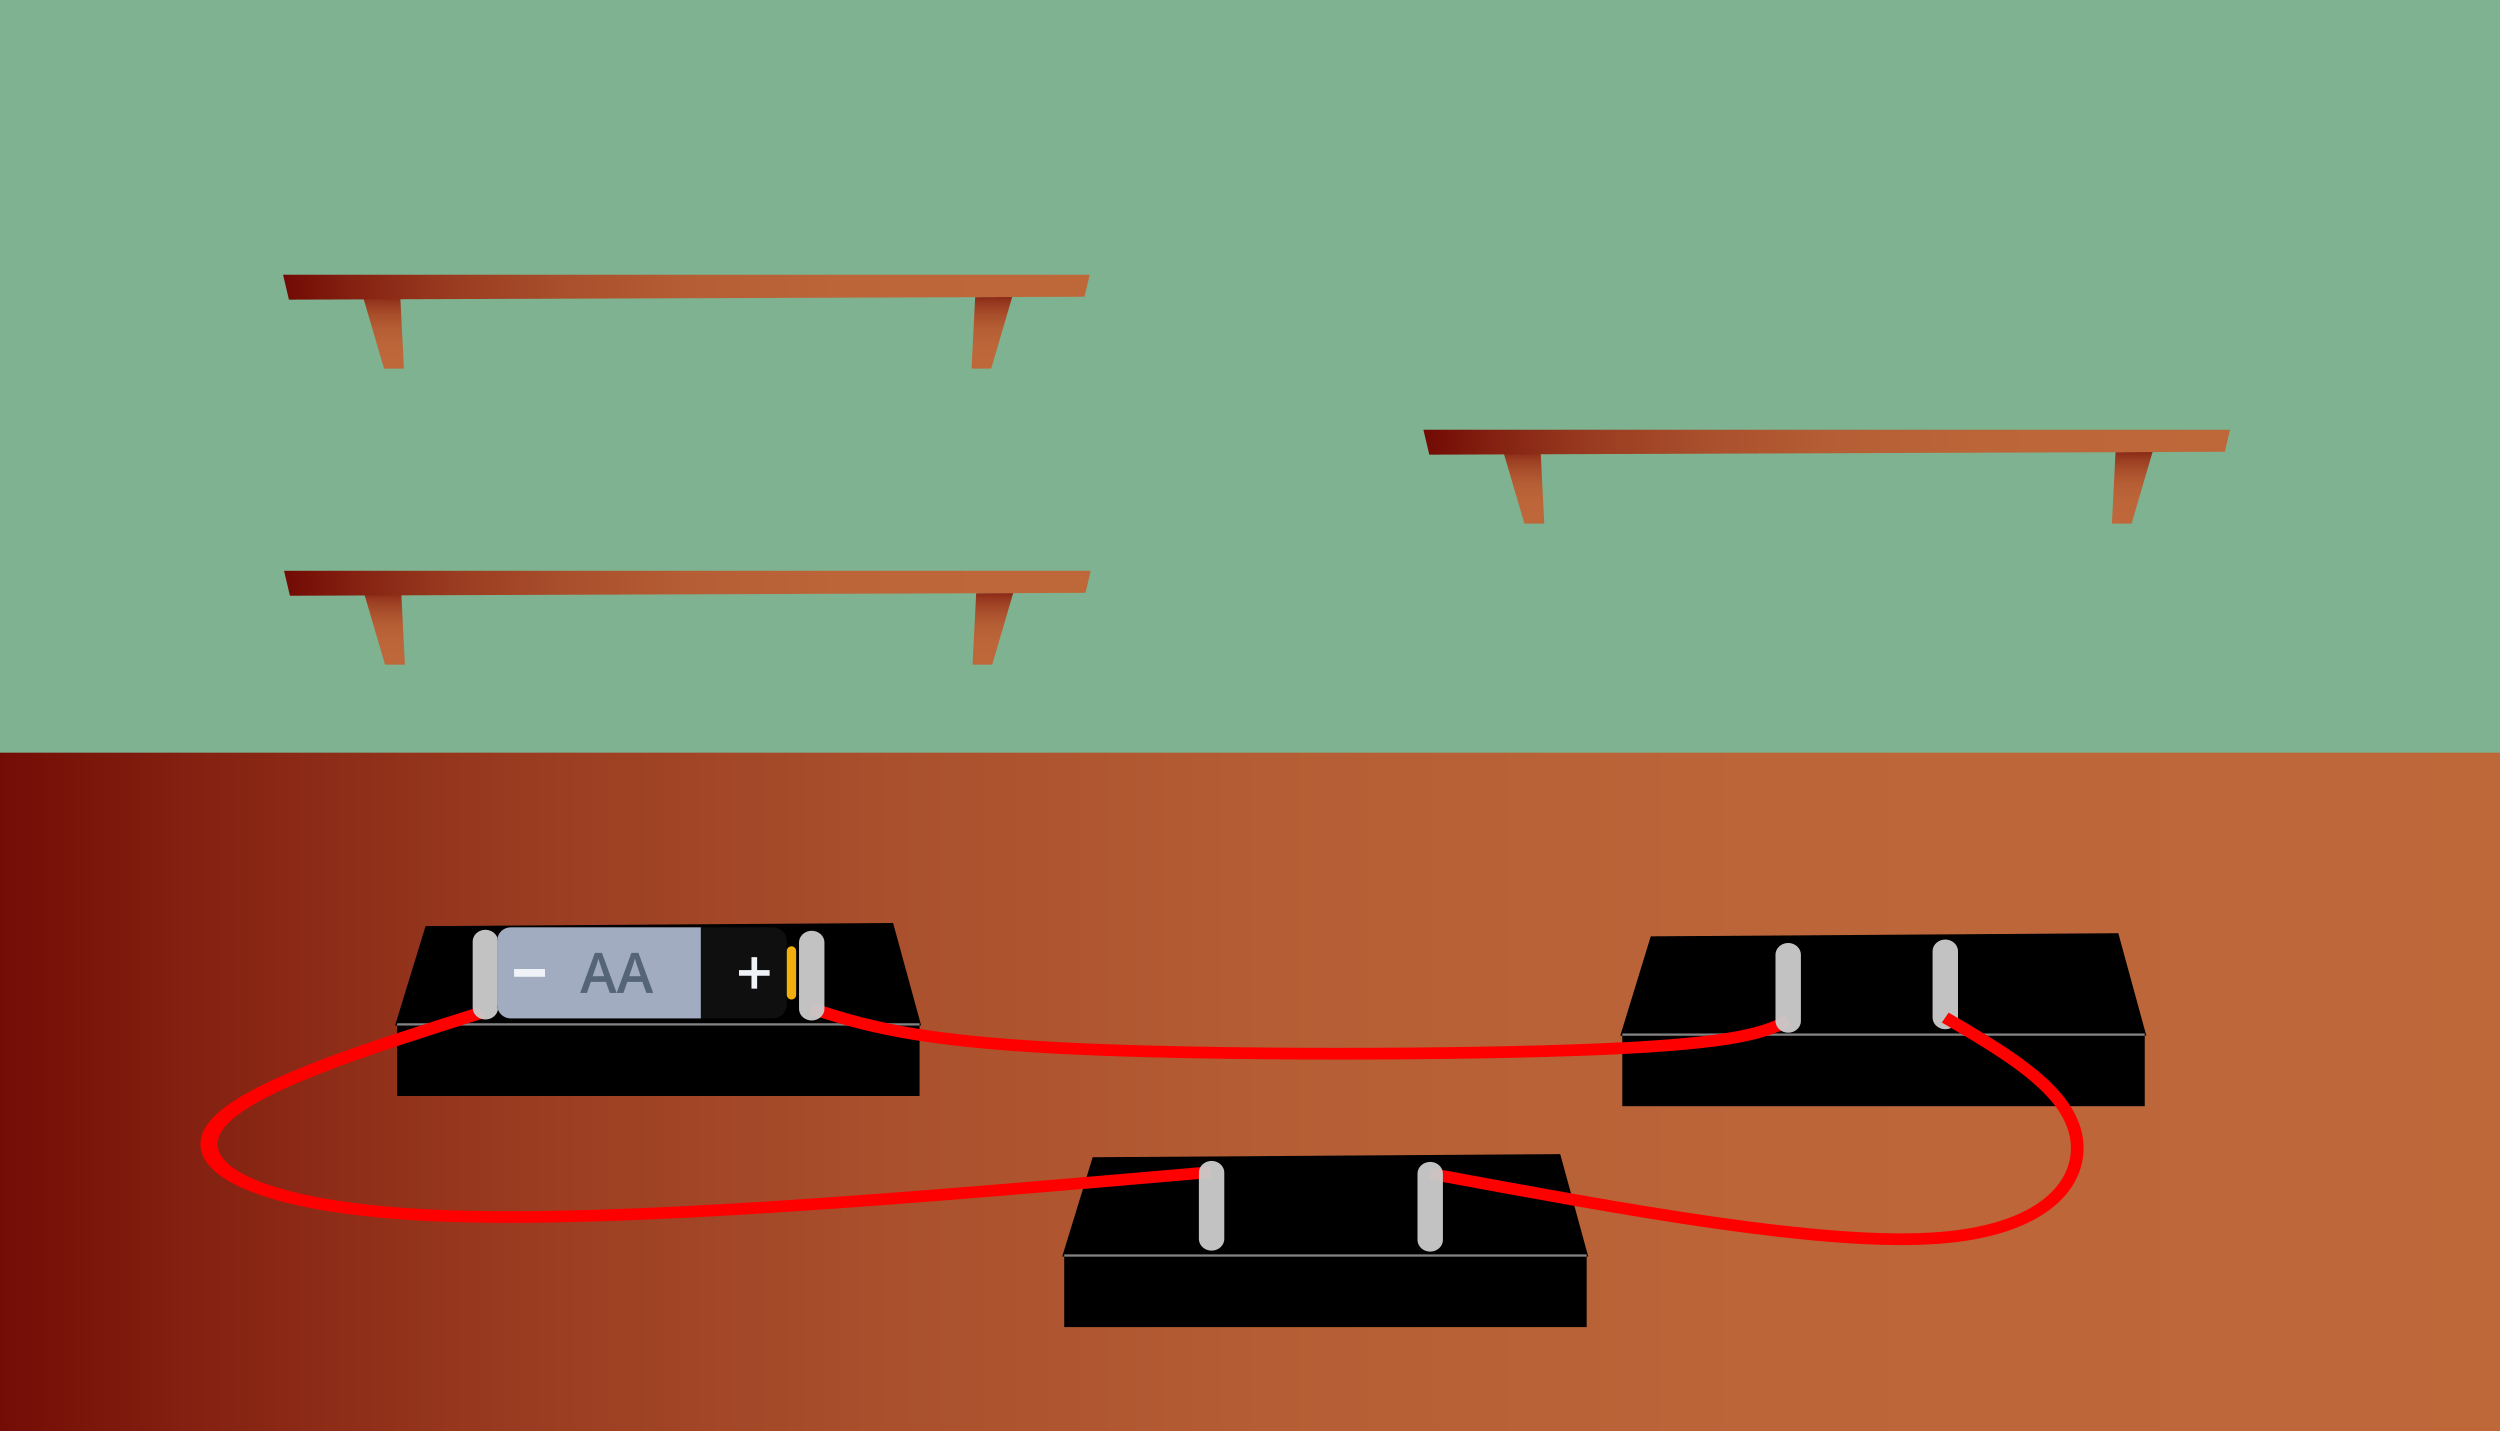<?xml version="1.0" encoding="UTF-8" standalone="no"?>
<!-- Created with Inkscape (http://www.inkscape.org/) -->

<svg
   xmlns:dc="http://purl.org/dc/elements/1.1/"
   xmlns:cc="http://creativecommons.org/ns#"
   xmlns:rdf="http://www.w3.org/1999/02/22-rdf-syntax-ns#"
   xmlns:svg="http://www.w3.org/2000/svg"
   xmlns="http://www.w3.org/2000/svg"
   xmlns:xlink="http://www.w3.org/1999/xlink"
   xmlns:sodipodi="http://sodipodi.sourceforge.net/DTD/sodipodi-0.dtd"
   xmlns:inkscape="http://www.inkscape.org/namespaces/inkscape"
   width="380.687mm"
   height="217.946mm"
   viewBox="0 0 380.687 217.946"
   version="1.1"
   id="svg53949"
   inkscape:version="0.92.3 (2405546, 2018-03-11)"
   sodipodi:docname="background.svg">
  <defs
     id="defs53943">
    <inkscape:path-effect
       effect="bspline"
       id="path-effect55440"
       is_visible="true"
       weight="33.333"
       steps="2"
       helper_size="0"
       apply_no_weight="true"
       apply_with_weight="true"
       only_selected="false" />
    <linearGradient
       id="Gradient_7"
       gradientUnits="userSpaceOnUse"
       x1="93.988"
       y1="20.837"
       x2="130.712"
       y2="77.662"
       spreadMethod="pad">
      <stop
         offset="18.431%"
         stop-color="#DEAE79"
         id="stop1885" />
      <stop
         offset="44.314%"
         stop-color="#DAA873"
         id="stop1887" />
      <stop
         offset="78.824%"
         stop-color="#CF9763"
         id="stop1889" />
      <stop
         offset="81.176%"
         stop-color="#CE9662"
         id="stop1891" />
    </linearGradient>
    <linearGradient
       id="Gradient_8"
       gradientUnits="userSpaceOnUse"
       x1="90.425"
       y1="62.438"
       x2="54.675"
       y2="49.463"
       spreadMethod="pad">
      <stop
         offset="9.412%"
         stop-color="#CE9865"
         id="stop1894" />
      <stop
         offset="37.647%"
         stop-color="#BF8752"
         id="stop1896" />
      <stop
         offset="65.098%"
         stop-color="#AC733C"
         id="stop1898" />
    </linearGradient>
    <linearGradient
       id="Gradient_9"
       gradientUnits="userSpaceOnUse"
       x1="59.763"
       y1="7.262"
       x2="82.238"
       y2="44.537"
       spreadMethod="pad">
      <stop
         offset="0%"
         stop-color="#DEB389"
         id="stop1901" />
      <stop
         offset="7.059%"
         stop-color="#D6A97E"
         id="stop1903" />
      <stop
         offset="28.627%"
         stop-color="#C28F62"
         id="stop1905" />
      <stop
         offset="41.176%"
         stop-color="#BA8557"
         id="stop1907" />
      <stop
         offset="56.471%"
         stop-color="#A87649"
         id="stop1909" />
      <stop
         offset="74.51%"
         stop-color="#9B6B3E"
         id="stop1911" />
      <stop
         offset="90.196%"
         stop-color="#96673A"
         id="stop1913" />
    </linearGradient>
    <linearGradient
       id="Gradient_10"
       gradientUnits="userSpaceOnUse"
       x1="116.9"
       y1="-0.962"
       x2="101.7"
       y2="54.763"
       spreadMethod="pad">
      <stop
         offset="9.412%"
         stop-color="#CE9865"
         id="stop1916" />
      <stop
         offset="25.098%"
         stop-color="#C9925F"
         id="stop1918" />
      <stop
         offset="47.059%"
         stop-color="#BA824C"
         id="stop1920" />
      <stop
         offset="61.961%"
         stop-color="#AC733C"
         id="stop1922" />
    </linearGradient>
    <linearGradient
       id="Gradient_11"
       gradientUnits="userSpaceOnUse"
       x1="134.262"
       y1="5.075"
       x2="69.938"
       y2="24.825"
       spreadMethod="pad">
      <stop
         offset="14.902%"
         stop-color="#E5B785"
         id="stop1925" />
      <stop
         offset="63.529%"
         stop-color="#E4B683"
         id="stop1927" />
      <stop
         offset="80.784%"
         stop-color="#E0B17C"
         id="stop1929" />
      <stop
         offset="85.098%"
         stop-color="#DEAE79"
         id="stop1931" />
      <stop
         offset="90.98%"
         stop-color="#DBA975"
         id="stop1933" />
      <stop
         offset="98.039%"
         stop-color="#D29C67"
         id="stop1935" />
      <stop
         offset="100%"
         stop-color="#CE9662"
         id="stop1937" />
    </linearGradient>
    <filter
       id="Filter_2"
       x="-0.2"
       y="-0.2"
       width="1.4"
       height="1.4"
       style="color-interpolation-filters:sRGB">
      <feColorMatrix
         in="SourceGraphic"
         type="matrix"
         values="1 0 0 0 0 0 1 0 0 0 0 0 1 0 0 0 0 0 0.52 0"
         result="result1"
         id="feColorMatrix1976" />
    </filter>
    <linearGradient
       id="Gradient_12"
       gradientUnits="userSpaceOnUse"
       x1="29.987"
       y1="4.2"
       x2="51.612"
       y2="86.2"
       spreadMethod="pad">
      <stop
         offset="10.588%"
         stop-color="#E5B785"
         id="stop1940" />
      <stop
         offset="55.686%"
         stop-color="#DEAE79"
         id="stop1942" />
      <stop
         offset="73.333%"
         stop-color="#DBA975"
         id="stop1944" />
      <stop
         offset="93.725%"
         stop-color="#D29C67"
         id="stop1946" />
      <stop
         offset="100%"
         stop-color="#CE9662"
         id="stop1948" />
    </linearGradient>
    <linearGradient
       id="Gradient_13"
       gradientUnits="userSpaceOnUse"
       x1="-19.325"
       y1="36.638"
       x2="48.725"
       y2="87.863"
       spreadMethod="pad">
      <stop
         offset="3.137%"
         stop-color="#DDAD7D"
         id="stop1951" />
      <stop
         offset="18.431%"
         stop-color="#DEAE80"
         id="stop1953" />
      <stop
         offset="56.471%"
         stop-color="#CE9865"
         id="stop1955" />
      <stop
         offset="100%"
         stop-color="#AC7344"
         id="stop1957" />
    </linearGradient>
    <linearGradient
       id="Gradient_14"
       gradientUnits="userSpaceOnUse"
       x1="46.062"
       y1="36.5"
       x2="75.037"
       y2="56.1"
       spreadMethod="pad">
      <stop
         offset="18.431%"
         stop-color="#DEAE80"
         id="stop1960" />
      <stop
         offset="48.235%"
         stop-color="#CE9865"
         id="stop1962" />
      <stop
         offset="100%"
         stop-color="#AC7344"
         id="stop1964" />
    </linearGradient>
    <marker
       inkscape:stockid="Arrow1Lstart"
       orient="auto"
       refY="0"
       refX="0"
       id="Arrow1Lstart"
       style="overflow:visible"
       inkscape:isstock="true">
      <path
         inkscape:connector-curvature="0"
         id="path1048"
         d="M 0,0 5,-5 -12.5,0 5,5 Z"
         style="fill:#554345;fill-opacity:1;fill-rule:evenodd;stroke:#554345;stroke-width:1pt;stroke-opacity:1"
         transform="matrix(0.8,0,0,0.8,10,0)" />
    </marker>
    <marker
       inkscape:stockid="Arrow1Lend"
       orient="auto"
       refY="0"
       refX="0"
       id="Arrow1Lend"
       style="overflow:visible"
       inkscape:isstock="true">
      <path
         inkscape:connector-curvature="0"
         id="path1051"
         d="M 0,0 5,-5 -12.5,0 5,5 Z"
         style="fill:#554345;fill-opacity:1;fill-rule:evenodd;stroke:#554345;stroke-width:1pt;stroke-opacity:1"
         transform="matrix(-0.8,0,0,-0.8,-10,0)" />
    </marker>
    <inkscape:path-effect
       effect="spiro"
       id="path-effect241"
       is_visible="true" />
    <clipPath
       clipPathUnits="userSpaceOnUse"
       id="clipPath52555">
      <rect
         style="opacity:1;fill:#100f0f;fill-opacity:1;stroke:#554345;stroke-width:1.037;stroke-linecap:round;stroke-linejoin:round;stroke-miterlimit:4;stroke-dasharray:4.147, 1.037;stroke-dashoffset:0;stroke-opacity:1"
         id="rect52557"
         width="323.543"
         height="225.876"
         x="261.688"
         y="114.707" />
    </clipPath>
    <linearGradient
       id="Gradient_13-7"
       gradientUnits="userSpaceOnUse"
       x1="475.75"
       y1="169.475"
       x2="472.25"
       y2="192.225"
       spreadMethod="pad">
      <stop
         offset="0%"
         stop-color="#FFFBE4"
         id="stop174" />
      <stop
         offset="100%"
         stop-color="#FFE696"
         id="stop176" />
    </linearGradient>
    <linearGradient
       id="Gradient_14-0"
       gradientUnits="userSpaceOnUse"
       x1="459.35"
       y1="160.075"
       x2="456.05"
       y2="181.525"
       spreadMethod="pad">
      <stop
         offset="0%"
         stop-color="#FFFBE4"
         id="stop179" />
      <stop
         offset="100%"
         stop-color="#FFE696"
         id="stop181" />
    </linearGradient>
    <clipPath
       clipPathUnits="userSpaceOnUse"
       id="clipPath52555-7">
      <rect
         style="opacity:1;fill:#100f0f;fill-opacity:1;stroke:#554345;stroke-width:1.037;stroke-linecap:round;stroke-linejoin:round;stroke-miterlimit:4;stroke-dasharray:4.147, 1.037;stroke-dashoffset:0;stroke-opacity:1"
         id="rect52557-8"
         width="323.543"
         height="225.876"
         x="261.688"
         y="114.707" />
    </clipPath>
    <clipPath
       clipPathUnits="userSpaceOnUse"
       id="clipPath52515">
      <rect
         style="opacity:1;fill:#100f0f;fill-opacity:1;stroke:#554345;stroke-width:1.95;stroke-linecap:round;stroke-linejoin:round;stroke-miterlimit:4;stroke-dasharray:7.8, 1.95;stroke-dashoffset:0;stroke-opacity:1"
         id="rect52517"
         width="593.331"
         height="435.655"
         x="0"
         y="0" />
    </clipPath>
    <clipPath
       clipPathUnits="userSpaceOnUse"
       id="clipPath52519">
      <rect
         style="opacity:1;fill:#100f0f;fill-opacity:1;stroke:#554345;stroke-width:1.95;stroke-linecap:round;stroke-linejoin:round;stroke-miterlimit:4;stroke-dasharray:7.8, 1.95;stroke-dashoffset:0;stroke-opacity:1"
         id="rect52521"
         width="593.331"
         height="435.655"
         x="0"
         y="0" />
    </clipPath>
    <clipPath
       clipPathUnits="userSpaceOnUse"
       id="clipPath52523">
      <rect
         style="opacity:1;fill:#100f0f;fill-opacity:1;stroke:#554345;stroke-width:1.95;stroke-linecap:round;stroke-linejoin:round;stroke-miterlimit:4;stroke-dasharray:7.8, 1.95;stroke-dashoffset:0;stroke-opacity:1"
         id="rect52525"
         width="593.331"
         height="435.655"
         x="0"
         y="0" />
    </clipPath>
    <clipPath
       clipPathUnits="userSpaceOnUse"
       id="clipPath52527">
      <rect
         style="opacity:1;fill:#100f0f;fill-opacity:1;stroke:#554345;stroke-width:1.95;stroke-linecap:round;stroke-linejoin:round;stroke-miterlimit:4;stroke-dasharray:7.8, 1.95;stroke-dashoffset:0;stroke-opacity:1"
         id="rect52529"
         width="593.331"
         height="435.655"
         x="0"
         y="0" />
    </clipPath>
    <clipPath
       clipPathUnits="userSpaceOnUse"
       id="clipPath52531">
      <rect
         style="opacity:1;fill:#100f0f;fill-opacity:1;stroke:#554345;stroke-width:1.95;stroke-linecap:round;stroke-linejoin:round;stroke-miterlimit:4;stroke-dasharray:7.8, 1.95;stroke-dashoffset:0;stroke-opacity:1"
         id="rect52533"
         width="593.331"
         height="435.655"
         x="0"
         y="0" />
    </clipPath>
    <clipPath
       clipPathUnits="userSpaceOnUse"
       id="clipPath52535">
      <rect
         style="opacity:1;fill:#100f0f;fill-opacity:1;stroke:#554345;stroke-width:1.95;stroke-linecap:round;stroke-linejoin:round;stroke-miterlimit:4;stroke-dasharray:7.8, 1.95;stroke-dashoffset:0;stroke-opacity:1"
         id="rect52537"
         width="593.331"
         height="435.655"
         x="0"
         y="0" />
    </clipPath>
    <clipPath
       clipPathUnits="userSpaceOnUse"
       id="clipPath52539">
      <rect
         style="opacity:1;fill:#100f0f;fill-opacity:1;stroke:#554345;stroke-width:1.95;stroke-linecap:round;stroke-linejoin:round;stroke-miterlimit:4;stroke-dasharray:7.8, 1.95;stroke-dashoffset:0;stroke-opacity:1"
         id="rect52541"
         width="593.331"
         height="435.655"
         x="0"
         y="0" />
    </clipPath>
    <clipPath
       clipPathUnits="userSpaceOnUse"
       id="clipPath52543">
      <rect
         style="opacity:1;fill:#100f0f;fill-opacity:1;stroke:#554345;stroke-width:0.852;stroke-linecap:round;stroke-linejoin:round;stroke-miterlimit:4;stroke-dasharray:3.409, 0.852;stroke-dashoffset:0;stroke-opacity:1"
         id="rect52545"
         width="250.458"
         height="197.16"
         x="44.838"
         y="-0.438" />
    </clipPath>
    <linearGradient
       inkscape:collect="always"
       xlink:href="#Gradient_15"
       id="linearGradient203508-8"
       gradientUnits="userSpaceOnUse"
       x1="312.3"
       y1="133.413"
       x2="312.3"
       y2="111.888"
       spreadMethod="pad" />
    <linearGradient
       id="Gradient_15"
       gradientUnits="userSpaceOnUse"
       x1="312.3"
       y1="133.413"
       x2="312.3"
       y2="111.888"
       spreadMethod="pad">
      <stop
         offset="0%"
         stop-color="#BE683A"
         id="stop184-0" />
      <stop
         offset="31.373%"
         stop-color="#BC6539"
         id="stop186-6" />
      <stop
         offset="50.196%"
         stop-color="#B55D34"
         id="stop188-0" />
      <stop
         offset="65.49%"
         stop-color="#A94F2C"
         id="stop190-8" />
      <stop
         offset="79.216%"
         stop-color="#993B20"
         id="stop192-6" />
      <stop
         offset="91.373%"
         stop-color="#842111"
         id="stop194-4" />
      <stop
         offset="100%"
         stop-color="#710A04"
         id="stop196-5" />
    </linearGradient>
    <linearGradient
       inkscape:collect="always"
       xlink:href="#Gradient_16"
       id="linearGradient203514-6"
       gradientUnits="userSpaceOnUse"
       x1="401.337"
       y1="112.1"
       x2="222.762"
       y2="112.1"
       spreadMethod="pad" />
    <linearGradient
       id="Gradient_16"
       gradientUnits="userSpaceOnUse"
       x1="401.337"
       y1="112.1"
       x2="222.762"
       y2="112.1"
       spreadMethod="pad">
      <stop
         offset="0%"
         stop-color="#BE683A"
         id="stop199" />
      <stop
         offset="31.373%"
         stop-color="#BC6539"
         id="stop201" />
      <stop
         offset="50.196%"
         stop-color="#B55D34"
         id="stop203" />
      <stop
         offset="65.49%"
         stop-color="#A94F2C"
         id="stop205" />
      <stop
         offset="79.216%"
         stop-color="#993B20"
         id="stop207" />
      <stop
         offset="91.373%"
         stop-color="#842111"
         id="stop209" />
      <stop
         offset="100%"
         stop-color="#710A04"
         id="stop211" />
    </linearGradient>
    <clipPath
       clipPathUnits="userSpaceOnUse"
       id="clipPath52547">
      <rect
         style="opacity:1;fill:#100f0f;fill-opacity:1;stroke:#554345;stroke-width:0.852;stroke-linecap:round;stroke-linejoin:round;stroke-miterlimit:4;stroke-dasharray:3.409, 0.852;stroke-dashoffset:0;stroke-opacity:1"
         id="rect52549"
         width="250.458"
         height="197.16"
         x="44.714"
         y="-43.232" />
    </clipPath>
    <clipPath
       clipPathUnits="userSpaceOnUse"
       id="clipPath52551">
      <rect
         style="opacity:1;fill:#100f0f;fill-opacity:1;stroke:#554345;stroke-width:1.167;stroke-linecap:round;stroke-linejoin:round;stroke-miterlimit:4;stroke-dasharray:4.667, 1.167;stroke-dashoffset:0;stroke-opacity:1"
         id="rect52553"
         width="354.993"
         height="260.655"
         x="219.994"
         y="12.652" />
    </clipPath>
    <clipPath
       clipPathUnits="userSpaceOnUse"
       id="clipPath52559">
      <rect
         style="opacity:1;fill:#100f0f;fill-opacity:1;stroke:#554345;stroke-width:1.95;stroke-linecap:round;stroke-linejoin:round;stroke-miterlimit:4;stroke-dasharray:7.8, 1.95;stroke-dashoffset:0;stroke-opacity:1"
         id="rect52561"
         width="593.331"
         height="435.655"
         x="0"
         y="0"
         d="M 0,0 H 593.331 V 435.655 H 0 Z" />
    </clipPath>
    <inkscape:path-effect
       effect="bspline"
       id="path-effect114180"
       is_visible="true"
       weight="33.333"
       steps="2"
       helper_size="0"
       apply_no_weight="true"
       apply_with_weight="true"
       only_selected="false" />
    <clipPath
       clipPathUnits="userSpaceOnUse"
       id="clipPath52563">
      <rect
         style="opacity:1;fill:#100f0f;fill-opacity:1;stroke:#554345;stroke-width:1.95;stroke-linecap:round;stroke-linejoin:round;stroke-miterlimit:4;stroke-dasharray:7.8, 1.95;stroke-dashoffset:0;stroke-opacity:1"
         id="rect52565"
         width="593.331"
         height="435.655"
         x="0"
         y="0"
         d="M 0,0 H 593.331 V 435.655 H 0 Z" />
    </clipPath>
    <inkscape:path-effect
       effect="bspline"
       id="path-effect114180-5-7"
       is_visible="true"
       weight="33.333"
       steps="2"
       helper_size="0"
       apply_no_weight="true"
       apply_with_weight="true"
       only_selected="false" />
    <clipPath
       clipPathUnits="userSpaceOnUse"
       id="clipPath52567">
      <rect
         style="opacity:1;fill:#100f0f;fill-opacity:1;stroke:#554345;stroke-width:1.95;stroke-linecap:round;stroke-linejoin:round;stroke-miterlimit:4;stroke-dasharray:7.8, 1.95;stroke-dashoffset:0;stroke-opacity:1"
         id="rect52569"
         width="593.331"
         height="435.655"
         x="0"
         y="0"
         d="M 0,0 H 593.331 V 435.655 H 0 Z" />
    </clipPath>
    <inkscape:path-effect
       effect="bspline"
       id="path-effect114258"
       is_visible="true"
       weight="33.333"
       steps="2"
       helper_size="0"
       apply_no_weight="true"
       apply_with_weight="true"
       only_selected="false" />
    <clipPath
       clipPathUnits="userSpaceOnUse"
       id="clipPath52571">
      <rect
         style="opacity:1;fill:#100f0f;fill-opacity:1;stroke:#554345;stroke-width:1.95;stroke-linecap:round;stroke-linejoin:round;stroke-miterlimit:4;stroke-dasharray:7.8, 1.95;stroke-dashoffset:0;stroke-opacity:1"
         id="rect52573"
         width="593.331"
         height="435.655"
         x="0"
         y="0"
         d="M 0,0 H 593.331 V 435.655 H 0 Z" />
    </clipPath>
    <inkscape:path-effect
       effect="bspline"
       id="path-effect114180-6-4"
       is_visible="true"
       weight="33.333"
       steps="2"
       helper_size="0"
       apply_no_weight="true"
       apply_with_weight="true"
       only_selected="false" />
    <clipPath
       clipPathUnits="userSpaceOnUse"
       id="clipPath52575">
      <rect
         style="opacity:1;fill:#100f0f;fill-opacity:1;stroke:#554345;stroke-width:1.95;stroke-linecap:round;stroke-linejoin:round;stroke-miterlimit:4;stroke-dasharray:7.8, 1.95;stroke-dashoffset:0;stroke-opacity:1"
         id="rect52577"
         width="593.331"
         height="435.655"
         x="0"
         y="0"
         d="M 0,0 H 593.331 V 435.655 H 0 Z" />
    </clipPath>
    <inkscape:path-effect
       effect="bspline"
       id="path-effect114180-6"
       is_visible="true"
       weight="33.333"
       steps="2"
       helper_size="0"
       apply_no_weight="true"
       apply_with_weight="true"
       only_selected="false" />
    <clipPath
       clipPathUnits="userSpaceOnUse"
       id="clipPath52579">
      <rect
         style="opacity:1;fill:#100f0f;fill-opacity:1;stroke:#554345;stroke-width:1.95;stroke-linecap:round;stroke-linejoin:round;stroke-miterlimit:4;stroke-dasharray:7.8, 1.95;stroke-dashoffset:0;stroke-opacity:1"
         id="rect52581"
         width="593.331"
         height="435.655"
         x="0"
         y="0"
         d="M 0,0 H 593.331 V 435.655 H 0 Z" />
    </clipPath>
    <inkscape:path-effect
       effect="bspline"
       id="path-effect114180-5"
       is_visible="true"
       weight="33.333"
       steps="2"
       helper_size="0"
       apply_no_weight="true"
       apply_with_weight="true"
       only_selected="false" />
    <clipPath
       clipPathUnits="userSpaceOnUse"
       id="clipPath52583">
      <rect
         style="opacity:1;fill:#100f0f;fill-opacity:1;stroke:#554345;stroke-width:1.95;stroke-linecap:round;stroke-linejoin:round;stroke-miterlimit:4;stroke-dasharray:7.8, 1.95;stroke-dashoffset:0;stroke-opacity:1"
         id="rect52585"
         width="593.331"
         height="435.655"
         x="0"
         y="0"
         d="M 0,0 H 593.331 V 435.655 H 0 Z" />
    </clipPath>
    <inkscape:path-effect
       effect="bspline"
       id="path-effect114180-6-4-6"
       is_visible="true"
       weight="33.333"
       steps="2"
       helper_size="0"
       apply_no_weight="true"
       apply_with_weight="true"
       only_selected="false" />
    <clipPath
       clipPathUnits="userSpaceOnUse"
       id="clipPath52587">
      <rect
         style="opacity:1;fill:#100f0f;fill-opacity:1;stroke:#554345;stroke-width:1.95;stroke-linecap:round;stroke-linejoin:round;stroke-miterlimit:4;stroke-dasharray:7.8, 1.95;stroke-dashoffset:0;stroke-opacity:1"
         id="rect52589"
         width="593.331"
         height="435.655"
         x="0"
         y="0"
         d="M 0,0 H 593.331 V 435.655 H 0 Z" />
    </clipPath>
    <inkscape:path-effect
       effect="bspline"
       id="path-effect114254"
       is_visible="true"
       weight="33.333"
       steps="2"
       helper_size="0"
       apply_no_weight="true"
       apply_with_weight="true"
       only_selected="false" />
    <clipPath
       clipPathUnits="userSpaceOnUse"
       id="clipPath52591">
      <rect
         style="opacity:1;fill:#100f0f;fill-opacity:1;stroke:#554345;stroke-width:1.95;stroke-linecap:round;stroke-linejoin:round;stroke-miterlimit:4;stroke-dasharray:7.8, 1.95;stroke-dashoffset:0;stroke-opacity:1"
         id="rect52593"
         width="593.331"
         height="435.655"
         x="0"
         y="0"
         d="M 0,0 H 593.331 V 435.655 H 0 Z" />
    </clipPath>
    <inkscape:path-effect
       effect="bspline"
       id="path-effect114250"
       is_visible="true"
       weight="33.333"
       steps="2"
       helper_size="0"
       apply_no_weight="true"
       apply_with_weight="true"
       only_selected="false" />
    <clipPath
       clipPathUnits="userSpaceOnUse"
       id="clipPath52607">
      <rect
         style="opacity:1;fill:#100f0f;fill-opacity:1;stroke:#554345;stroke-width:0.133;stroke-linecap:round;stroke-linejoin:round;stroke-miterlimit:4;stroke-dasharray:0.532, 0.133;stroke-dashoffset:0;stroke-opacity:1"
         id="rect52609"
         width="129.441"
         height="9.297"
         x="168.457"
         y="76.466" />
    </clipPath>
    <linearGradient
       inkscape:collect="always"
       xlink:href="#Gradient_16"
       id="linearGradient55426"
       gradientUnits="userSpaceOnUse"
       x1="401.337"
       y1="112.1"
       x2="222.762"
       y2="112.1"
       spreadMethod="pad" />
    <linearGradient
       inkscape:collect="always"
       xlink:href="#Gradient_15"
       id="linearGradient55428"
       gradientUnits="userSpaceOnUse"
       x1="312.3"
       y1="133.413"
       x2="312.3"
       y2="111.888"
       spreadMethod="pad" />
    <linearGradient
       inkscape:collect="always"
       xlink:href="#Gradient_16"
       id="linearGradient55430"
       gradientUnits="userSpaceOnUse"
       x1="401.337"
       y1="112.1"
       x2="222.762"
       y2="112.1"
       spreadMethod="pad" />
    <clipPath
       clipPathUnits="userSpaceOnUse"
       id="clipPath52583-0">
      <rect
         style="opacity:1;fill:#100f0f;fill-opacity:1;stroke:#554345;stroke-width:1.95;stroke-linecap:round;stroke-linejoin:round;stroke-miterlimit:4;stroke-dasharray:7.8, 1.95;stroke-dashoffset:0;stroke-opacity:1"
         id="rect52585-4"
         width="593.331"
         height="435.655"
         x="0"
         y="0"
         d="M 0,0 H 593.331 V 435.655 H 0 Z" />
    </clipPath>
    <inkscape:path-effect
       effect="bspline"
       id="path-effect114180-6-4-6-6"
       is_visible="true"
       weight="33.333"
       steps="2"
       helper_size="0"
       apply_no_weight="true"
       apply_with_weight="true"
       only_selected="false" />
    <clipPath
       clipPathUnits="userSpaceOnUse"
       id="clipPath52563-5">
      <rect
         style="opacity:1;fill:#100f0f;fill-opacity:1;stroke:#554345;stroke-width:1.95;stroke-linecap:round;stroke-linejoin:round;stroke-miterlimit:4;stroke-dasharray:7.8, 1.95;stroke-dashoffset:0;stroke-opacity:1"
         id="rect52565-3"
         width="593.331"
         height="435.655"
         x="0"
         y="0"
         d="M 0,0 H 593.331 V 435.655 H 0 Z" />
    </clipPath>
    <inkscape:path-effect
       effect="bspline"
       id="path-effect114180-5-7-0"
       is_visible="true"
       weight="33.333"
       steps="2"
       helper_size="0"
       apply_no_weight="true"
       apply_with_weight="true"
       only_selected="false" />
    <clipPath
       clipPathUnits="userSpaceOnUse"
       id="clipPath52543-6">
      <rect
         style="opacity:1;fill:#100f0f;fill-opacity:1;stroke:#554345;stroke-width:0.852;stroke-linecap:round;stroke-linejoin:round;stroke-miterlimit:4;stroke-dasharray:3.409, 0.852;stroke-dashoffset:0;stroke-opacity:1"
         id="rect52545-2"
         width="250.458"
         height="197.16"
         x="44.838"
         y="-0.438" />
    </clipPath>
    <linearGradient
       inkscape:collect="always"
       xlink:href="#Gradient_15"
       id="linearGradient1126"
       gradientUnits="userSpaceOnUse"
       x1="312.3"
       y1="133.413"
       x2="312.3"
       y2="111.888"
       spreadMethod="pad" />
    <linearGradient
       inkscape:collect="always"
       xlink:href="#Gradient_16"
       id="linearGradient1128"
       gradientUnits="userSpaceOnUse"
       x1="401.337"
       y1="112.1"
       x2="222.762"
       y2="112.1"
       spreadMethod="pad" />
  </defs>
  <sodipodi:namedview
     id="base"
     pagecolor="#ffffff"
     bordercolor="#666666"
     borderopacity="1.0"
     inkscape:pageopacity="0.0"
     inkscape:pageshadow="2"
     inkscape:zoom="0.98994949"
     inkscape:cx="1105.9934"
     inkscape:cy="443.65554"
     inkscape:document-units="mm"
     inkscape:current-layer="layer1"
     showgrid="false"
     fit-margin-top="0"
     fit-margin-left="0"
     fit-margin-right="0"
     fit-margin-bottom="0"
     inkscape:window-width="1366"
     inkscape:window-height="705"
     inkscape:window-x="-8"
     inkscape:window-y="-8"
     inkscape:window-maximized="1" />
  <g
     inkscape:label="Layer 1"
     inkscape:groupmode="layer"
     id="layer1"
     transform="translate(196.148,23.52)">
    <path
       inkscape:connector-curvature="0"
       id="path26"
       style="fill:#7eb290;fill-opacity:1;fill-rule:nonzero;stroke:none;stroke-width:0.041"
       d="M -196.398,194.426 H 185.341 V -23.52 H -196.398 Z" />
    <g
       transform="matrix(2.95,0,0,25.28,-693.261,-1973.65)"
       id="g1151-5"
       clip-path="url(#clipPath52607)">
      <g
         transform="scale(0.75)"
         id="use1149-2">
        <path
           style="fill:url(#linearGradient55426);stroke:none"
           inkscape:connector-curvature="0"
           id="path203510-7"
           d="m 400.15,114.55 1.15,-5.65 H 222.75 l 1.3,6.4 z" />
      </g>
    </g>
    <g
       id="g55459-5-6"
       transform="matrix(1.105,0,0,1.021,65.538,-37.771)">
      <path
         sodipodi:nodetypes="ccccc"
         inkscape:connector-curvature="0"
         id="path55442-6-0"
         d="m -13.386,168.303 h 72.195 l -3.803,-15.048 -64.257,0.463 z"
         style="fill:#000000;fill-opacity:1;stroke:#000000;stroke-width:0.226px;stroke-linecap:butt;stroke-linejoin:miter;stroke-opacity:1" />
      <rect
         y="168.263"
         x="-13.258"
         height="10.676"
         width="71.996"
         id="rect55444-12-6"
         style="opacity:1;fill:#000000;fill-opacity:1;stroke:none;stroke-width:0.892;stroke-linecap:round;stroke-linejoin:round;stroke-miterlimit:4;stroke-dasharray:3.568, 0.892;stroke-dashoffset:0;stroke-opacity:1" />
      <path
         sodipodi:nodetypes="ccc"
         inkscape:connector-curvature="0"
         id="path55446-4-2"
         d="m -13.258,168.263 h 71.996 v 0"
         style="fill:#4b4b4b;fill-opacity:1;stroke:#838383;stroke-width:0.343px;stroke-linecap:butt;stroke-linejoin:miter;stroke-opacity:1" />
    </g>
    <path
       transform="matrix(0.516,0,0,0.477,-148.604,-19.901)"
       style="fill:none;stroke:#cbcbcb;stroke-width:7.5;stroke-linecap:round;stroke-linejoin:miter;stroke-miterlimit:4;stroke-dasharray:none;stroke-opacity:0.954"
       d="m 481.924,317.227 c 0,-7.044 0,-14.086 0,-21.129"
       id="path114178-2-6"
       inkscape:connector-curvature="0"
       inkscape:path-effect="#path-effect114180-6-4"
       inkscape:original-d="m 481.92412,317.22668 c 7.5e-4,-7.04361 7.5e-4,-14.08646 0,-21.12856"
       clip-path="url(#clipPath52571)" />
    <g
       id="g55459"
       transform="matrix(1.105,0,0,1.021,-19.443,-4.132)">
      <path
         sodipodi:nodetypes="ccccc"
         inkscape:connector-curvature="0"
         id="path55442"
         d="m -13.386,168.303 h 72.195 l -3.803,-15.048 -64.257,0.463 z"
         style="fill:#000000;fill-opacity:1;stroke:#000000;stroke-width:0.226px;stroke-linecap:butt;stroke-linejoin:miter;stroke-opacity:1" />
      <rect
         y="168.263"
         x="-13.258"
         height="10.676"
         width="71.996"
         id="rect55444"
         style="opacity:1;fill:#000000;fill-opacity:1;stroke:none;stroke-width:0.892;stroke-linecap:round;stroke-linejoin:round;stroke-miterlimit:4;stroke-dasharray:3.568, 0.892;stroke-dashoffset:0;stroke-opacity:1" />
      <path
         sodipodi:nodetypes="ccc"
         inkscape:connector-curvature="0"
         id="path55446"
         d="m -13.258,168.263 h 71.996 v 0"
         style="fill:#4b4b4b;fill-opacity:1;stroke:#838383;stroke-width:0.343px;stroke-linecap:butt;stroke-linejoin:miter;stroke-opacity:1" />
    </g>
    <path
       transform="matrix(0.516,0,0,0.477,-148.604,-19.901)"
       style="fill:none;stroke:#ff0000;stroke-width:3.75;stroke-linecap:butt;stroke-linejoin:miter;stroke-miterlimit:4;stroke-dasharray:none;stroke-opacity:1"
       d="m 481.911,317.261 c 17.212,10.883 34.425,21.766 38.197,35.908 3.772,14.143 -5.896,31.547 -39.835,34.41 -33.939,2.864 -92.142,-8.813 -150.349,-20.49"
       id="path114252"
       inkscape:connector-curvature="0"
       inkscape:path-effect="#path-effect114254"
       inkscape:original-d="m 481.91083,317.26105 c 17.21306,10.88185 34.42536,21.7646 51.63691,32.64824 -9.66725,17.40259 -19.33559,34.8066 -29.00449,52.21124 C 446.33428,390.44237 388.13146,378.7661 329.92449,367.08965"
       clip-path="url(#clipPath52587)"
       sodipodi:nodetypes="cccc" />
    <path
       transform="matrix(0.516,0,0,0.477,-156.013,-19.901)"
       style="fill:none;stroke:#cbcbcb;stroke-width:7.5;stroke-linecap:round;stroke-linejoin:miter;stroke-miterlimit:4;stroke-dasharray:none;stroke-opacity:0.954"
       d="m 344.28,388.218 c 0,-7.044 0,-14.086 0,-21.129"
       id="path114178-2-6-9"
       inkscape:connector-curvature="0"
       inkscape:path-effect="#path-effect114180-6-4-6"
       inkscape:original-d="m 344.28005,388.21821 c 7.5e-4,-7.04361 7.5e-4,-14.08646 0,-21.12856"
       clip-path="url(#clipPath52583)" />
    <g
       id="g203548"
       transform="matrix(1.223,0,0,1.054,-228.367,20.242)"
       clip-path="url(#clipPath52547)">
      <g
         id="g1147"
         transform="matrix(0.75,0,0,0.75,-63.585,-20.307)">
        <g
           id="use1145"
           transform="scale(0.75)">
          <path
             d="m 245.1,133 h 4.4 l -0.8,-18.35 -8.25,-0.05 4.65,18.4 m 139.05,-18.4 -8.2,0.05 -0.8,18.35 h 4.35 z"
             id="path203504"
             inkscape:connector-curvature="0"
             style="fill:url(#linearGradient55428);stroke:none" />
        </g>
      </g>
      <g
         id="g1151"
         transform="matrix(0.75,0,0,0.75,-63.585,-20.307)">
        <g
           id="use1149"
           transform="scale(0.75)">
          <path
             d="m 400.15,114.55 1.15,-5.65 H 222.75 l 1.3,6.4 z"
             id="path203510"
             inkscape:connector-curvature="0"
             style="fill:url(#linearGradient55430);stroke:none" />
        </g>
      </g>
    </g>
    <g
       id="g203548-1"
       transform="matrix(1.223,0,0,1.054,-228.519,-24.844)"
       clip-path="url(#clipPath52543)">
      <g
         id="g1147-7"
         transform="matrix(0.75,0,0,0.75,-63.585,-20.307)">
        <g
           id="use1145-2"
           transform="scale(0.75)">
          <path
             d="m 245.1,133 h 4.4 l -0.8,-18.35 -8.25,-0.05 4.65,18.4 m 139.05,-18.4 -8.2,0.05 -0.8,18.35 h 4.35 z"
             id="path203504-0"
             inkscape:connector-curvature="0"
             style="fill:url(#linearGradient203508-8);stroke:none" />
        </g>
      </g>
      <g
         id="g1151-2"
         transform="matrix(0.75,0,0,0.75,-63.585,-20.307)">
        <g
           id="use1149-0"
           transform="scale(0.75)">
          <path
             d="m 400.15,114.55 1.15,-5.65 H 222.75 l 1.3,6.4 z"
             id="path203510-1"
             inkscape:connector-curvature="0"
             style="fill:url(#linearGradient203514-6);stroke:none" />
        </g>
      </g>
    </g>
    <g
       id="g55459-5"
       transform="matrix(1.105,0,0,1.021,-121.029,-39.327)">
      <path
         sodipodi:nodetypes="ccccc"
         inkscape:connector-curvature="0"
         id="path55442-6"
         d="m -13.386,168.303 h 72.195 l -3.803,-15.048 -64.257,0.463 z"
         style="fill:#000000;fill-opacity:1;stroke:#000000;stroke-width:0.226px;stroke-linecap:butt;stroke-linejoin:miter;stroke-opacity:1" />
      <rect
         y="168.263"
         x="-13.258"
         height="10.676"
         width="71.996"
         id="rect55444-12"
         style="opacity:1;fill:#000000;fill-opacity:1;stroke:none;stroke-width:0.892;stroke-linecap:round;stroke-linejoin:round;stroke-miterlimit:4;stroke-dasharray:3.568, 0.892;stroke-dashoffset:0;stroke-opacity:1" />
      <path
         sodipodi:nodetypes="ccc"
         inkscape:connector-curvature="0"
         id="path55446-4"
         d="m -13.258,168.263 h 71.996 v 0"
         style="fill:#4b4b4b;fill-opacity:1;stroke:#838383;stroke-width:0.343px;stroke-linecap:butt;stroke-linejoin:miter;stroke-opacity:1" />
    </g>
    <path
       transform="matrix(0.516,0,0,0.477,-148.604,-19.901)"
       style="fill:none;stroke:#ff0000;stroke-width:3.75;stroke-linecap:butt;stroke-linejoin:miter;stroke-miterlimit:4;stroke-dasharray:none;stroke-opacity:1"
       d="m 147.431,314.402 c 14.768,5.098 29.536,10.197 73.999,12.627 44.463,2.431 118.626,2.194 159.265,0.3 40.639,-1.895 47.756,-5.447 54.872,-8.999"
       id="path114248"
       inkscape:connector-curvature="0"
       inkscape:path-effect="#path-effect114250"
       inkscape:original-d="m 147.43106,314.40224 c 14.76833,5.09743 29.53591,10.19561 44.30275,15.29454 74.15951,-0.23727 148.32268,-0.47379 222.4829,-0.70957 7.11758,-3.55298 14.23456,-7.10529 21.35072,-10.65681"
       clip-path="url(#clipPath52591)" />
    <path
       transform="matrix(0.516,0,0,0.477,-148.604,-19.901)"
       style="fill:none;stroke:#cbcbcb;stroke-width:7.5;stroke-linecap:round;stroke-linejoin:miter;stroke-miterlimit:4;stroke-dasharray:none;stroke-opacity:0.954"
       d="m 435.567,318.33 c 0,-7.044 0,-14.086 0,-21.129"
       id="path114178-5"
       inkscape:connector-curvature="0"
       inkscape:path-effect="#path-effect114180-5"
       inkscape:original-d="m 435.56743,318.3304 c 7.5e-4,-7.04361 7.5e-4,-14.08646 0,-21.12856"
       clip-path="url(#clipPath52579)" />
    <path
       transform="matrix(0.516,0,0,0.477,-250.191,-55.097)"
       style="fill:none;stroke:#cbcbcb;stroke-width:7.5;stroke-linecap:round;stroke-linejoin:miter;stroke-miterlimit:4;stroke-dasharray:none;stroke-opacity:0.954"
       d="m 344.28,388.218 c 0,-7.044 0,-14.086 0,-21.129"
       id="path114178-2-6-9-3"
       inkscape:connector-curvature="0"
       inkscape:path-effect="#path-effect114180-6-4-6-6"
       inkscape:original-d="m 344.28005,388.21821 c 7.5e-4,-7.04361 7.5e-4,-14.08646 0,-21.12856"
       clip-path="url(#clipPath52583-0)" />
    <path
       transform="matrix(0.695,0,0,0.474,-192.91,-18.936)"
       style="fill:none;stroke:#ff0000;stroke-width:3.75;stroke-linecap:butt;stroke-linejoin:miter;stroke-miterlimit:4;stroke-dasharray:none;stroke-opacity:1"
       d="M 260.747,366.858 C 196.117,375.074 131.486,383.29 91.602,380.88 51.718,378.471 36.581,365.437 42.285,352.77 c 5.704,-12.667 32.247,-24.966 58.79,-37.264"
       id="path114256"
       inkscape:connector-curvature="0"
       inkscape:path-effect="#path-effect114258"
       inkscape:original-d="M 260.74714,366.85765 C 196.11706,375.07306 131.48619,383.28907 66.854552,391.5057 51.718231,378.47025 36.581543,365.43588 21.443913,352.4021 47.988254,340.10258 74.531634,327.80393 101.07437,315.50596"
       clip-path="url(#clipPath52567)"
       sodipodi:nodetypes="cccc" />
    <path
       transform="matrix(0.516,0,0,0.477,-139.609,-19.901)"
       style="fill:none;stroke:#cbcbcb;stroke-width:7.5;stroke-linecap:round;stroke-linejoin:miter;stroke-miterlimit:4;stroke-dasharray:none;stroke-opacity:0.954"
       d="m 247.974,387.902 c 0,-7.044 0,-14.086 0,-21.129"
       id="path114178-5-3"
       inkscape:connector-curvature="0"
       inkscape:path-effect="#path-effect114180-5-7"
       inkscape:original-d="m 247.97421,387.90244 c 7.5e-4,-7.04361 7.5e-4,-14.08646 0,-21.12856"
       clip-path="url(#clipPath52563)" />
    <path
       transform="matrix(0.516,0,0,0.477,-250.191,-55.097)"
       style="fill:none;stroke:#cbcbcb;stroke-width:7.5;stroke-linecap:round;stroke-linejoin:miter;stroke-miterlimit:4;stroke-dasharray:none;stroke-opacity:0.954"
       d="m 247.974,387.902 c 0,-7.044 0,-14.086 0,-21.129"
       id="path114178-5-3-3"
       inkscape:connector-curvature="0"
       inkscape:path-effect="#path-effect114180-5-7-0"
       inkscape:original-d="m 247.97421,387.90244 c 7.5e-4,-7.04361 7.5e-4,-14.08646 0,-21.12856"
       clip-path="url(#clipPath52563-5)" />
    <g
       id="g1758"
       transform="matrix(2.294,0,0,2.513,554.275,-298.189)">
      <path
         clip-path="url(#clipPath52539)"
         d="m 142.208,303.251 v 8.07 c 0,0.964 -0.784,1.749 -1.749,1.749 h -33.774 c -0.965,0 -1.749,-0.785 -1.749,-1.749 v -8.07 c 0,-0.965 0.784,-1.749 1.749,-1.749 h 33.774 c 0.965,0 1.749,0.784 1.749,1.749"
         style="fill:#100f0f;fill-opacity:1;fill-rule:nonzero;stroke:none;stroke-width:0.06"
         id="path394"
         inkscape:connector-curvature="0"
         transform="matrix(0.516,0,0,0.477,-348.278,21.676)" />
      <path
         clip-path="url(#clipPath52535)"
         d="m 131.152,301.503 v 11.567 h -24.466 c -0.965,0 -1.749,-0.785 -1.749,-1.749 v -8.07 c 0,-0.965 0.784,-1.749 1.749,-1.749 h 24.466"
         style="fill:#a1acc0;fill-opacity:1;fill-rule:nonzero;stroke:none;stroke-width:0.06"
         id="path396"
         inkscape:connector-curvature="0"
         transform="matrix(0.516,0,0,0.477,-348.278,21.676)" />
      <path
         clip-path="url(#clipPath52531)"
         d="m 143.415,310.065 c 0,0.332 -0.271,0.603 -0.603,0.603 v 0 c -0.333,0 -0.603,-0.271 -0.603,-0.603 v -5.557 c 0,-0.333 0.27,-0.603 0.603,-0.603 v 0 c 0.333,0 0.603,0.27 0.603,0.603 v 5.557"
         style="fill:#f2ae0d;fill-opacity:1;fill-rule:nonzero;stroke:none;stroke-width:0.06"
         id="path398"
         inkscape:connector-curvature="0"
         transform="matrix(0.516,0,0,0.477,-348.278,21.676)" />
      <path
         clip-path="url(#clipPath52527)"
         d="m 107.13,307.779 v -0.985 h 3.977 v 0.985 h -3.977"
         style="fill:#eff3f8;fill-opacity:1;fill-rule:nonzero;stroke:none;stroke-width:0.06"
         id="path400-5"
         inkscape:connector-curvature="0"
         transform="matrix(0.516,0,0,0.477,-348.278,21.676)" />
      <path
         clip-path="url(#clipPath52523)"
         d="m 137.668,307.648 h -1.604 v -0.716 h 1.604 v -1.645 h 0.726 v 1.645 h 1.608 v 0.716 h -1.608 v 1.637 h -0.726 v -1.637"
         style="fill:#eff3f8;fill-opacity:1;fill-rule:nonzero;stroke:none;stroke-width:0.06"
         id="path402"
         inkscape:connector-curvature="0"
         transform="matrix(0.516,0,0,0.477,-348.278,21.676)" />
      <path
         clip-path="url(#clipPath52519)"
         d="m 118.72,307.71 -0.475,-1.38 c -0.035,-0.093 -0.082,-0.239 -0.144,-0.437 -0.061,-0.198 -0.103,-0.345 -0.127,-0.437 -0.062,0.284 -0.153,0.595 -0.274,0.934 l -0.458,1.321 z m 0.725,2.123 -0.507,-1.407 H 116.999 l -0.496,1.407 h -0.875 l 1.898,-5.093 h 0.902 l 1.898,5.093 h -0.881"
         style="fill:#556477;fill-opacity:1;fill-rule:nonzero;stroke:none;stroke-width:0.06"
         id="path404"
         inkscape:connector-curvature="0"
         transform="matrix(0.516,0,0,0.477,-348.278,21.676)" />
      <path
         clip-path="url(#clipPath52515)"
         d="m 123.416,307.71 -0.475,-1.38 c -0.035,-0.093 -0.082,-0.239 -0.144,-0.437 -0.062,-0.198 -0.103,-0.345 -0.127,-0.437 -0.063,0.284 -0.153,0.595 -0.274,0.934 l -0.458,1.321 z m 0.725,2.123 -0.506,-1.407 h -1.939 l -0.496,1.407 h -0.874 l 1.897,-5.093 h 0.902 l 1.898,5.093 h -0.881"
         style="fill:#556477;fill-opacity:1;fill-rule:nonzero;stroke:none;stroke-width:0.06"
         id="path406"
         inkscape:connector-curvature="0"
         transform="matrix(0.516,0,0,0.477,-348.278,21.676)" />
    </g>
    <g
       id="g203548-1-6"
       transform="matrix(1.223,0,0,1.054,-54.871,-1.239)"
       clip-path="url(#clipPath52543-6)">
      <g
         id="g1147-7-1"
         transform="matrix(0.75,0,0,0.75,-63.585,-20.307)">
        <g
           id="use1145-2-6"
           transform="scale(0.75)">
          <path
             d="m 245.1,133 h 4.4 l -0.8,-18.35 -8.25,-0.05 4.65,18.4 m 139.05,-18.4 -8.2,0.05 -0.8,18.35 h 4.35 z"
             id="path203504-0-0"
             inkscape:connector-curvature="0"
             style="fill:url(#linearGradient1126);stroke:none" />
        </g>
      </g>
      <g
         id="g1151-2-3"
         transform="matrix(0.75,0,0,0.75,-63.585,-20.307)">
        <g
           id="use1149-0-8"
           transform="scale(0.75)">
          <path
             d="m 400.15,114.55 1.15,-5.65 H 222.75 l 1.3,6.4 z"
             id="path203510-1-2"
             inkscape:connector-curvature="0"
             style="fill:url(#linearGradient1128);stroke:none" />
        </g>
      </g>
    </g>
  </g>
</svg>
